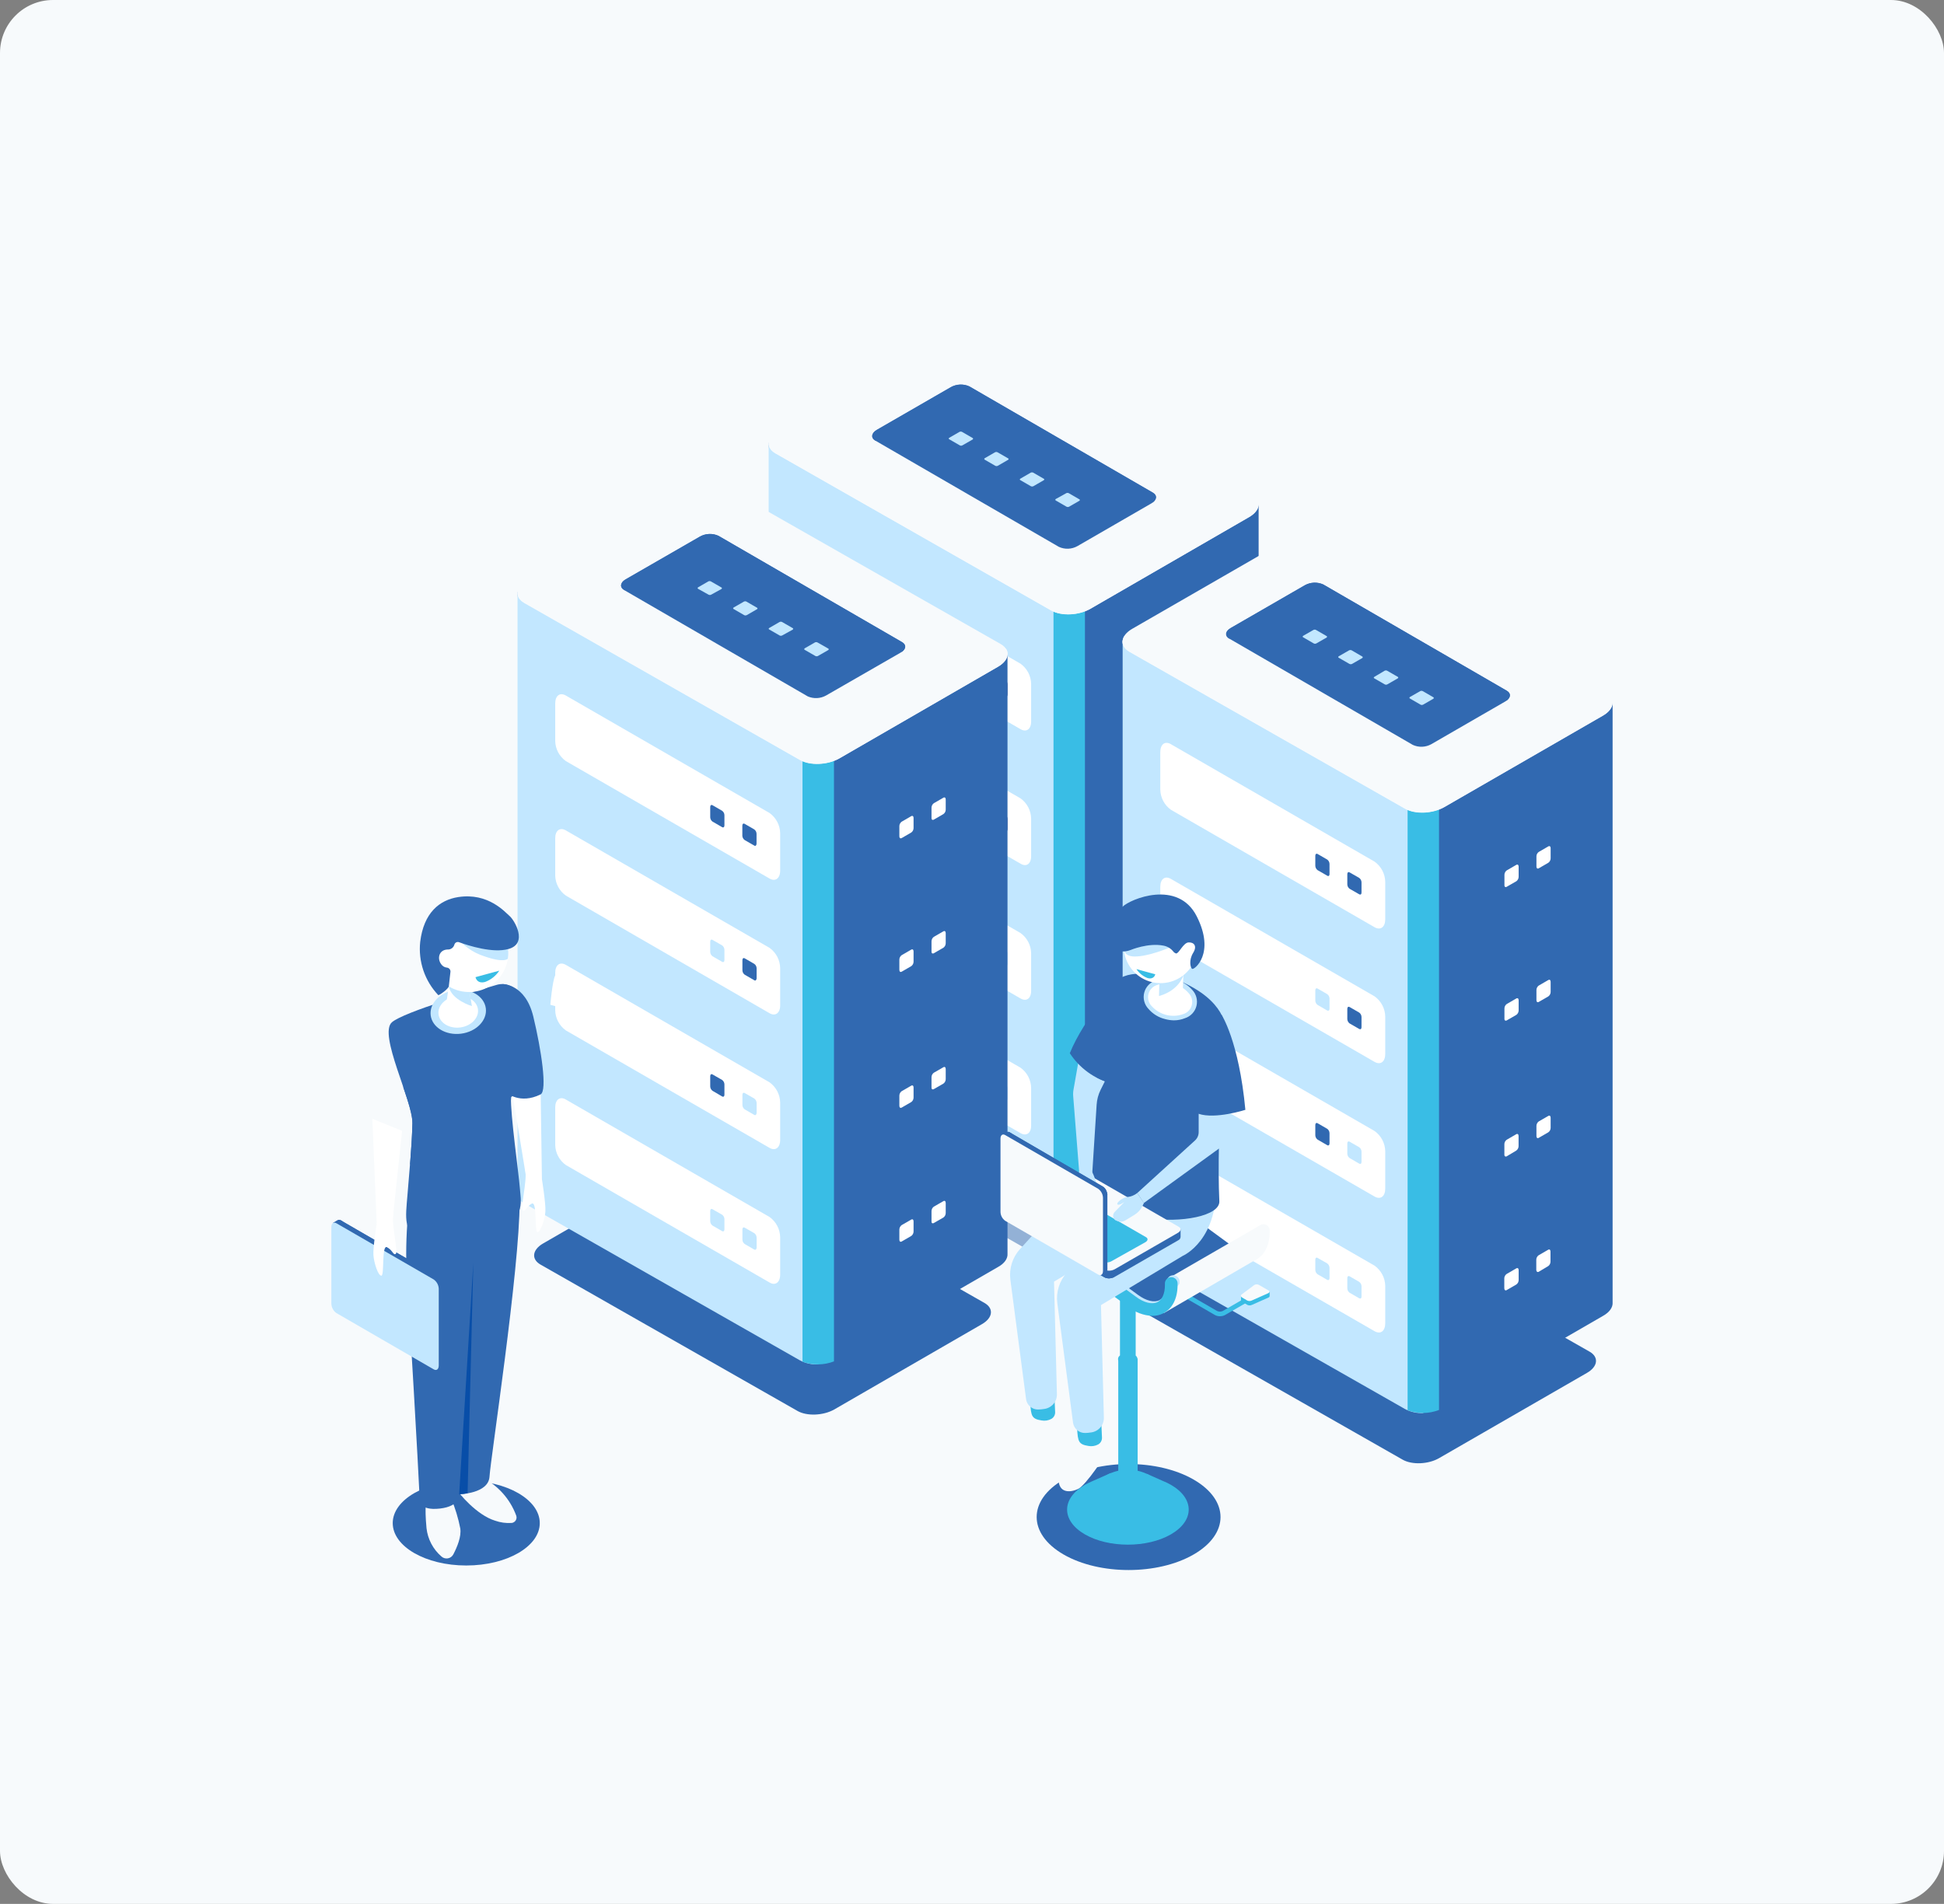 <svg width="880" height="862" viewBox="0 0 880 862" fill="none" xmlns="http://www.w3.org/2000/svg">
<rect x="0" y="0" width="880" height="862" fill="#808080" stroke="none"/>
<rect width="880" height="862" rx="24" fill="#F7FAFC"/>
<path opacity="0.5" d="M474.66 571.189L358.346 504.933C354.084 502.48 354.626 498.187 359.538 495.355L426.462 456.77C431.374 453.92 438.796 453.614 443.058 456.067L559.371 522.323C563.633 524.776 563.109 529.069 558.179 531.901L491.346 570.504C486.343 573.336 478.921 573.642 474.66 571.189Z" fill="#3169B1"/>
<path d="M569.749 500.027V228.709L461.779 200.532L441.914 189.06C437.364 186.444 429.382 186.769 424.109 189.799L405.563 200.496H347.957L364.932 462.344C364.92 463.351 365.205 464.339 365.751 465.186C366.297 466.033 367.079 466.7 368.002 467.107L475.738 548.28C480.306 550.914 488.27 550.571 493.543 547.541L565.343 506.052C568.449 504.41 569.912 502.138 569.749 500.027Z" fill="#3169B1"/>
<path d="M433.644 187.31C430.305 187.353 427.026 188.208 424.091 189.799L405.545 200.496H347.957V472.464C347.946 473.471 348.231 474.459 348.777 475.305C349.322 476.152 350.105 476.82 351.027 477.226L475.81 548.316C478.348 549.648 481.2 550.272 484.063 550.12L485.363 276.439L433.644 187.31Z" fill="#C2E7FF"/>
<path d="M476.896 548.876C481.505 550.535 486.558 550.478 491.126 548.713V273.138H476.896V548.876Z" fill="#39BDE5"/>
<path d="M475.811 276.403L351.029 205.259C346.46 202.625 347.038 198.043 352.293 194.995L424.092 153.506C429.366 150.475 437.347 150.151 441.898 152.766L566.699 223.856C571.25 226.49 570.69 231.072 565.417 234.12L493.617 275.609C488.344 278.712 480.38 279.036 475.811 276.403Z" fill="#F7FAFC"/>
<path d="M565.378 229.213L493.578 270.702C488.305 273.733 480.341 274.075 475.773 271.442L351.026 200.298C350.104 199.805 349.302 199.115 348.678 198.277C347.179 200.785 347.884 203.454 351.026 205.258L475.809 276.33C480.377 278.964 488.341 278.639 493.614 275.609L565.414 234.12C569.495 231.757 570.741 228.456 569.026 225.876C568.107 227.275 566.853 228.422 565.378 229.213Z" fill="#F7FAFC"/>
<path d="M479.331 247.595L396.263 199.504C394.114 198.259 394.457 196.113 396.859 194.688L430.447 175.314C431.714 174.61 433.129 174.212 434.578 174.153C436.027 174.093 437.469 174.374 438.79 174.972L521.858 223.08C524.007 224.307 523.664 226.454 521.262 227.879L487.728 247.252C486.455 247.969 485.031 248.374 483.571 248.434C482.111 248.493 480.658 248.206 479.331 247.595Z" fill="#3169B1"/>
<path d="M434.492 201.651L429.67 198.873C429.381 198.711 429.417 198.422 429.67 198.224L434.329 195.536C434.509 195.447 434.707 195.401 434.907 195.401C435.108 195.401 435.305 195.447 435.485 195.536L440.288 198.314C440.595 198.494 440.559 198.783 440.288 198.981L435.629 201.651C435.454 201.744 435.259 201.793 435.061 201.793C434.862 201.793 434.667 201.744 434.492 201.651Z" fill="#C2E7FF"/>
<path d="M450.565 210.904L445.762 208.126C445.455 207.946 445.491 207.657 445.762 207.459L450.421 204.771C450.597 204.682 450.792 204.636 450.99 204.636C451.187 204.636 451.382 204.682 451.559 204.771L456.38 207.549C456.669 207.73 456.633 208.018 456.29 208.217L451.649 210.904C451.479 210.982 451.294 211.023 451.107 211.023C450.92 211.023 450.735 210.982 450.565 210.904Z" fill="#C2E7FF"/>
<path d="M466.656 220.141L461.835 217.363C461.546 217.182 461.582 216.894 461.925 216.695L466.566 214.007C466.744 213.914 466.943 213.866 467.144 213.866C467.345 213.866 467.544 213.914 467.722 214.007L472.543 216.785C472.832 216.948 472.796 217.236 472.453 217.435L467.866 220.086C467.684 220.191 467.478 220.251 467.268 220.261C467.057 220.27 466.848 220.229 466.656 220.141Z" fill="#C2E7FF"/>
<path d="M482.724 229.376L477.92 226.598C477.613 226.418 477.668 226.129 477.92 225.931L482.652 223.297C482.83 223.204 483.028 223.155 483.23 223.155C483.431 223.155 483.629 223.204 483.807 223.297L488.611 226.075C488.918 226.238 488.882 226.544 488.611 226.725L483.952 229.412C483.76 229.508 483.548 229.555 483.333 229.548C483.119 229.542 482.91 229.483 482.724 229.376Z" fill="#C2E7FF"/>
<path d="M396.269 199.505H396.359C396.518 199.376 396.687 199.262 396.865 199.162L430.453 179.788C431.719 179.083 433.133 178.683 434.582 178.62C436.03 178.557 437.474 178.834 438.796 179.428L521.774 227.482C523.742 226.075 523.851 224.163 521.864 223.027L438.796 174.918C437.475 174.32 436.033 174.04 434.584 174.099C433.135 174.159 431.72 174.557 430.453 175.261L396.865 194.634C394.391 196.113 394.12 198.26 396.269 199.505Z" fill="#3169B1"/>
<path d="M462.018 330.158L369.812 276.98C368.336 275.939 367.125 274.565 366.278 272.97C365.431 271.375 364.971 269.603 364.937 267.798V250.914C364.937 247.306 367.085 245.755 369.74 247.306L461.946 300.484C463.415 301.529 464.617 302.905 465.454 304.5C466.292 306.095 466.742 307.865 466.767 309.666V326.532C466.84 330.067 464.691 331.691 462.018 330.158Z" fill="white"/>
<path d="M455.044 315.294L450.708 312.787C450.388 312.559 450.126 312.259 449.944 311.911C449.762 311.563 449.665 311.177 449.661 310.784V306.112C449.661 305.337 450.13 304.994 450.708 305.319L455.044 307.826C455.364 308.054 455.626 308.354 455.808 308.702C455.99 309.05 456.087 309.436 456.092 309.828V314.446C456.092 315.294 455.622 315.565 455.044 315.294Z" fill="#394C8F"/>
<path d="M440.562 306.888L436.227 304.471C435.907 304.243 435.645 303.943 435.463 303.595C435.28 303.247 435.183 302.861 435.179 302.469V297.761C435.179 296.985 435.649 296.624 436.227 296.967L440.562 299.456C440.88 299.687 441.139 299.988 441.321 300.335C441.503 300.682 441.602 301.067 441.61 301.459V306.095C441.61 306.87 441.141 307.213 440.562 306.888Z" fill="#394C8F"/>
<path d="M462.018 391.056L369.812 337.95C368.334 336.906 367.123 335.53 366.276 333.932C365.429 332.333 364.97 330.559 364.937 328.751V311.885C364.937 308.277 367.085 306.708 369.74 308.277L461.946 361.455C463.416 362.502 464.619 363.881 465.456 365.479C466.294 367.078 466.743 368.85 466.767 370.654V387.448C466.84 391.056 464.691 392.661 462.018 391.056Z" fill="white"/>
<path d="M455.044 376.21L450.708 373.703C450.388 373.475 450.126 373.175 449.944 372.827C449.762 372.479 449.665 372.093 449.661 371.701V367.083C449.661 366.307 450.13 365.946 450.708 366.289L455.044 368.778C455.361 369.009 455.621 369.31 455.803 369.657C455.984 370.004 456.083 370.389 456.092 370.781V375.417C456.092 376.192 455.622 376.625 455.044 376.21Z" fill="#394C8F"/>
<path d="M440.562 367.84L436.227 365.351C435.909 365.121 435.648 364.821 435.466 364.473C435.285 364.126 435.186 363.741 435.179 363.348V358.731C435.179 357.955 435.649 357.594 436.227 357.937L440.562 360.426C440.881 360.656 441.141 360.956 441.323 361.304C441.505 361.651 441.603 362.036 441.61 362.428V367.064C441.61 367.822 441.141 368.183 440.562 367.84Z" fill="#C2E7FF"/>
<path d="M462.018 452.081L369.812 398.903C368.336 397.862 367.125 396.488 366.278 394.893C365.431 393.298 364.971 391.526 364.937 389.721V372.855C364.937 369.247 367.085 367.678 369.74 369.247L461.946 422.425C463.415 423.47 464.617 424.846 465.454 426.441C466.292 428.036 466.742 429.806 466.767 431.607V448.491C466.84 451.99 464.691 453.614 462.018 452.081Z" fill="white"/>
<path d="M455.044 437.163L450.708 434.673C450.39 434.444 450.13 434.143 449.948 433.796C449.766 433.448 449.668 433.063 449.661 432.671V428.053C449.661 427.278 450.13 426.917 450.708 427.26L455.044 429.749C455.362 429.979 455.623 430.279 455.804 430.627C455.986 430.974 456.085 431.359 456.092 431.751V436.387C456.092 437.145 455.622 437.506 455.044 437.163Z" fill="#C2E7FF"/>
<path d="M440.562 428.811L436.227 426.322C435.91 426.091 435.65 425.79 435.468 425.443C435.286 425.096 435.188 424.711 435.179 424.319V419.683C435.179 418.926 435.649 418.565 436.227 418.89L440.562 421.397C440.881 421.627 441.141 421.927 441.323 422.275C441.505 422.622 441.603 423.007 441.61 423.399V428.017C441.61 428.793 441.141 429.154 440.562 428.811Z" fill="#394C8F"/>
<path d="M462.018 513.051L369.812 459.873C368.336 458.832 367.125 457.459 366.278 455.864C365.431 454.269 364.971 452.497 364.937 450.692V433.826C364.937 430.218 367.085 428.649 369.74 430.218L461.946 483.396C463.415 484.441 464.617 485.816 465.454 487.411C466.292 489.007 466.742 490.776 466.767 492.577V509.461C466.84 512.961 464.691 514.584 462.018 513.051Z" fill="white"/>
<path d="M455.044 498.133L450.708 495.68C450.39 495.45 450.13 495.15 449.948 494.802C449.766 494.455 449.668 494.07 449.661 493.678V489.006C449.661 488.248 450.13 487.887 450.708 488.23L455.044 490.719C455.362 490.949 455.623 491.249 455.804 491.597C455.986 491.945 456.085 492.33 456.092 492.722V497.34C456.092 498.115 455.622 498.476 455.044 498.133Z" fill="#C2E7FF"/>
<path d="M440.562 489.781L436.227 487.292C435.91 487.061 435.65 486.76 435.468 486.413C435.286 486.066 435.188 485.681 435.179 485.29V480.654C435.179 479.878 435.649 479.535 436.227 479.86L440.562 482.367C440.883 482.595 441.145 482.895 441.327 483.243C441.509 483.591 441.606 483.977 441.61 484.37V488.987C441.61 489.763 441.141 490.124 440.562 489.781Z" fill="#C2E7FF"/>
<path d="M507.593 330.158L554.833 303.1C556.297 302.051 557.493 300.674 558.328 299.08C559.162 297.485 559.61 295.717 559.637 293.918V277.07C559.637 273.463 557.488 271.911 554.833 273.463L507.593 300.466C506.129 301.515 504.932 302.892 504.098 304.487C503.264 306.081 502.816 307.849 502.789 309.648V326.514C502.825 330.068 504.974 331.691 507.593 330.158Z" fill="#3169B1"/>
<path d="M507.593 391.056L554.833 363.998C556.297 362.949 557.493 361.572 558.328 359.977C559.162 358.383 559.61 356.615 559.637 354.816V337.932C559.637 334.324 557.488 332.773 554.833 334.324L507.593 361.382C506.128 362.434 504.93 363.814 504.096 365.412C503.262 367.009 502.814 368.78 502.789 370.582V387.448C502.825 391.056 504.974 392.661 507.593 391.056Z" fill="#3169B1"/>
<path d="M507.593 452.08L554.833 425.023C556.298 423.971 557.496 422.591 558.33 420.993C559.164 419.395 559.612 417.625 559.637 415.823V398.957C559.637 395.349 557.488 393.798 554.833 395.349L507.593 422.407C506.129 423.456 504.932 424.833 504.098 426.427C503.264 428.022 502.816 429.79 502.789 431.589V448.473C502.825 451.99 504.974 453.614 507.593 452.08Z" fill="#3169B1"/>
<path d="M507.593 513.051L554.833 485.993C556.298 484.941 557.496 483.561 558.33 481.964C559.164 480.366 559.612 478.595 559.637 476.793V459.927C559.637 456.32 557.488 454.75 554.833 456.32L507.593 483.377C506.129 484.426 504.932 485.803 504.098 487.398C503.264 488.992 502.816 490.76 502.789 492.559V509.443C502.825 512.961 504.974 514.584 507.593 513.051Z" fill="#394C8F"/>
<path d="M521.844 311.831L526.179 309.323C526.5 309.096 526.761 308.796 526.944 308.448C527.126 308.1 527.223 307.714 527.227 307.321V302.667C527.227 301.891 526.757 301.531 526.179 301.873L521.844 304.471C521.526 304.701 521.267 305.002 521.085 305.349C520.903 305.697 520.804 306.081 520.796 306.473V311.109C520.796 311.795 521.266 312.155 521.844 311.831Z" fill="white"/>
<path d="M536.329 303.461L540.665 300.972C540.983 300.742 541.244 300.442 541.426 300.094C541.607 299.746 541.706 299.361 541.713 298.969V294.351C541.713 293.576 541.243 293.215 540.665 293.558L536.329 296.047C536.011 296.277 535.751 296.577 535.569 296.925C535.387 297.272 535.289 297.657 535.282 298.049V302.667C535.282 303.443 535.751 303.804 536.329 303.461Z" fill="white"/>
<path d="M521.844 372.332L526.179 369.825C526.5 369.597 526.761 369.297 526.944 368.949C527.126 368.601 527.223 368.215 527.227 367.822V363.204C527.227 362.429 526.757 362.068 526.179 362.411L521.844 364.9C521.526 365.131 521.267 365.431 521.085 365.779C520.903 366.126 520.804 366.511 520.796 366.902V371.538C520.796 372.296 521.266 372.657 521.844 372.332Z" fill="white"/>
<path d="M536.329 363.998L540.665 361.509C540.983 361.279 541.244 360.979 541.426 360.631C541.607 360.284 541.706 359.899 541.713 359.507V354.889C541.713 354.113 541.243 353.752 540.665 354.095L536.329 356.584C536.011 356.814 535.751 357.114 535.569 357.462C535.387 357.81 535.289 358.195 535.282 358.587V363.205C535.282 363.998 535.751 364.305 536.329 363.998Z" fill="white"/>
<path d="M521.844 433.844L526.179 431.355C526.497 431.125 526.758 430.824 526.94 430.477C527.122 430.129 527.22 429.744 527.227 429.352V424.734C527.227 423.959 526.757 423.598 526.179 423.941L521.844 426.43C521.525 426.66 521.265 426.96 521.083 427.308C520.901 427.655 520.803 428.04 520.796 428.432V433.05C520.796 433.826 521.266 434.187 521.844 433.844Z" fill="white"/>
<path d="M536.329 425.492L540.665 423.002C540.982 422.772 541.242 422.471 541.424 422.124C541.605 421.776 541.704 421.392 541.713 421V416.31C541.713 415.552 541.243 415.191 540.665 415.516L536.329 418.024C536.009 418.251 535.747 418.551 535.565 418.899C535.383 419.247 535.286 419.633 535.282 420.026V424.644C535.282 425.473 535.751 425.834 536.329 425.492Z" fill="white"/>
<path d="M521.844 494.471L526.179 491.982C526.497 491.752 526.758 491.452 526.94 491.104C527.122 490.757 527.22 490.372 527.227 489.98V485.362C527.227 484.586 526.757 484.225 526.179 484.568L521.844 487.058C521.525 487.287 521.265 487.588 521.083 487.935C520.901 488.283 520.803 488.668 520.796 489.06V493.696C520.796 494.453 521.266 494.814 521.844 494.471Z" fill="white"/>
<path d="M536.329 486.119L540.665 483.63C540.982 483.4 541.242 483.099 541.424 482.751C541.605 482.404 541.704 482.02 541.713 481.628V476.992C541.713 476.234 541.243 475.873 540.665 476.198L536.329 478.706C536.011 478.935 535.751 479.236 535.569 479.583C535.387 479.931 535.289 480.316 535.282 480.708V485.326C535.282 486.101 535.751 486.462 536.329 486.119Z" fill="white"/>
<path d="M360.977 638.798L244.663 572.542C240.402 570.089 240.943 565.814 245.855 562.982L312.779 524.379C317.691 521.547 325.131 521.241 329.375 523.694L445.707 589.95C449.95 592.403 449.427 596.678 444.515 599.51L377.573 638.185C372.661 640.945 365.239 641.251 360.977 638.798Z" fill="#3169B1"/>
<path d="M456.071 567.636V296.371L348.118 268.141L328.254 256.686C323.704 254.053 315.722 254.378 310.449 257.426L291.867 268.123H234.279L251.344 529.953C251.326 530.959 251.607 531.947 252.15 532.795C252.692 533.642 253.474 534.31 254.396 534.715L362.132 615.889C366.7 618.523 374.664 618.18 379.937 615.149L451.737 573.661C454.771 572.019 456.234 569.746 456.071 567.636Z" fill="#3169B1"/>
<path d="M319.966 254.919C316.624 254.96 313.343 255.821 310.413 257.426L291.867 268.123H234.279V540.073C234.271 541.081 234.557 542.07 235.102 542.919C235.647 543.768 236.428 544.44 237.349 544.853L362.132 615.925C364.679 617.251 367.534 617.873 370.403 617.729L371.685 344.03L319.966 254.919Z" fill="#C2E7FF"/>
<path d="M363.27 616.538C367.884 618.198 372.943 618.14 377.518 616.376V340.764H363.27V616.538Z" fill="#39BDE5"/>
<path d="M362.131 344.029L237.348 272.939C232.779 270.306 233.357 265.724 238.63 262.675L310.412 221.277C315.685 218.228 323.666 217.903 328.217 220.537L453.018 291.609C457.569 294.243 457.009 298.825 451.736 301.873L379.936 343.362C374.663 346.32 366.736 346.663 362.131 344.029Z" fill="#F7FAFC"/>
<path d="M451.736 296.84L379.936 338.329C374.663 341.378 366.699 341.702 362.131 339.069L237.348 267.997C236.446 267.503 235.669 266.812 235.072 265.976C233.501 268.502 234.205 271.225 237.348 273.029L362.131 344.119C366.699 346.753 374.663 346.41 379.936 343.38L451.736 301.891C455.835 299.528 457.153 296.227 455.348 293.647C454.42 294.988 453.18 296.083 451.736 296.84Z" fill="#F7FAFC"/>
<path d="M365.652 315.294L282.583 267.185C280.434 265.959 280.778 263.794 283.179 262.369L316.768 242.996C318.041 242.265 319.468 241.847 320.934 241.775C322.4 241.703 323.863 241.979 325.201 242.581L408.269 290.69C410.418 291.916 410.075 294.081 407.673 295.488L373.958 314.879C372.7 315.584 371.295 315.988 369.854 316.06C368.413 316.132 366.975 315.87 365.652 315.294Z" fill="#3169B1"/>
<path d="M320.817 269.277L315.996 266.59C315.707 266.409 315.743 266.121 315.996 265.922L320.637 263.234C320.815 263.141 321.013 263.092 321.215 263.092C321.416 263.092 321.614 263.141 321.793 263.234L326.596 265.994C326.903 266.175 326.867 266.463 326.596 266.662L321.955 269.223C321.783 269.321 321.59 269.376 321.393 269.386C321.195 269.395 320.998 269.358 320.817 269.277Z" fill="#C2E7FF"/>
<path d="M336.887 278.513L332.083 275.735C331.776 275.555 331.812 275.266 332.083 275.068L336.742 272.38C336.92 272.287 337.119 272.238 337.32 272.238C337.521 272.238 337.72 272.287 337.898 272.38L342.701 275.158C343.008 275.32 342.954 275.627 342.701 275.807L338.042 278.495C337.864 278.587 337.667 278.636 337.467 278.639C337.266 278.642 337.068 278.599 336.887 278.513Z" fill="#C2E7FF"/>
<path d="M352.973 287.749L348.151 284.971C347.862 284.791 347.898 284.502 348.242 284.304L352.883 281.616C353.062 281.527 353.26 281.481 353.46 281.481C353.661 281.481 353.859 281.527 354.038 281.616L358.86 284.394C359.149 284.556 359.113 284.863 358.86 285.061L354.092 287.695C353.921 287.786 353.732 287.838 353.539 287.847C353.345 287.856 353.152 287.823 352.973 287.749Z" fill="#C2E7FF"/>
<path d="M369.073 296.985L364.252 294.207C363.963 294.044 363.999 293.738 364.252 293.539L368.893 290.869C369.071 290.776 369.269 290.728 369.471 290.728C369.672 290.728 369.87 290.776 370.048 290.869L374.942 293.647C375.249 293.81 375.213 294.116 374.942 294.315L370.283 296.985C370.098 297.086 369.89 297.139 369.678 297.139C369.467 297.139 369.259 297.086 369.073 296.985Z" fill="#C2E7FF"/>
<path d="M282.586 267.113H282.676C282.838 267.005 282.983 266.878 283.182 266.77L316.77 247.397C318.051 246.682 319.485 246.283 320.952 246.233C322.418 246.183 323.876 246.483 325.203 247.108L408.272 295.145C410.24 293.738 410.348 291.826 408.272 290.689L325.203 242.58C323.882 241.982 322.44 241.702 320.991 241.762C319.542 241.821 318.127 242.219 316.86 242.923L283.182 262.296C280.708 263.722 280.437 265.886 282.586 267.113Z" fill="#3169B1"/>
<path d="M348.359 397.766L256.154 344.589C254.685 343.544 253.483 342.168 252.645 340.573C251.808 338.978 251.358 337.208 251.332 335.407V318.523C251.332 314.915 253.481 313.364 256.154 314.915L348.359 368.093C349.823 369.142 351.02 370.519 351.854 372.113C352.688 373.708 353.136 375.476 353.163 377.275V394.159C353.163 397.676 351.014 399.3 348.359 397.766Z" fill="white"/>
<path d="M341.458 382.848L337.122 380.359C336.808 380.139 336.547 379.852 336.359 379.518C336.172 379.183 336.062 378.811 336.039 378.429V373.793C336.039 373.017 336.508 372.674 337.086 372.999L341.422 375.507C341.742 375.734 342.004 376.034 342.186 376.382C342.368 376.73 342.465 377.116 342.47 377.509V382.036C342.415 382.83 341.946 383.191 341.458 382.848Z" fill="#3169B1"/>
<path d="M326.884 374.496L322.548 371.989C322.228 371.761 321.966 371.461 321.784 371.113C321.602 370.765 321.505 370.379 321.5 369.987V365.369C321.5 364.593 321.97 364.25 322.548 364.575L326.884 367.083C327.204 367.31 327.466 367.61 327.648 367.958C327.83 368.306 327.927 368.692 327.931 369.085V373.703C327.931 374.478 327.462 374.821 326.884 374.496Z" fill="#3169B1"/>
<path d="M348.359 458.737L256.154 405.487C254.706 404.458 253.518 403.109 252.681 401.544C251.845 399.979 251.383 398.241 251.332 396.468V379.584C251.332 375.976 253.481 374.425 256.154 375.976L348.359 429.154C349.823 430.203 351.02 431.58 351.854 433.174C352.688 434.769 353.136 436.536 353.163 438.335V455.201C353.163 458.647 351.014 460.27 348.359 458.737Z" fill="white"/>
<path d="M341.457 443.819L337.121 441.311C336.801 441.084 336.539 440.784 336.357 440.436C336.175 440.088 336.078 439.702 336.074 439.309V434.691C336.074 433.916 336.543 433.573 337.121 433.898L341.457 436.405C341.777 436.632 342.039 436.933 342.221 437.281C342.403 437.628 342.501 438.015 342.505 438.407V443.025C342.414 443.801 341.945 444.143 341.457 443.819Z" fill="#3169B1"/>
<path d="M326.884 435.467L322.548 432.96C322.228 432.732 321.966 432.432 321.784 432.084C321.602 431.736 321.505 431.35 321.5 430.957V426.34C321.5 425.564 321.97 425.203 322.548 425.546L326.884 428.035C327.201 428.266 327.461 428.566 327.642 428.914C327.824 429.261 327.923 429.646 327.931 430.037V434.673C327.931 435.449 327.462 435.792 326.884 435.467Z" fill="#C2E7FF"/>
<path d="M348.359 519.707L256.154 466.53C254.683 465.482 253.481 464.103 252.643 462.505C251.805 460.907 251.356 459.134 251.332 457.33V440.464C251.332 436.856 253.481 435.305 256.154 436.856L348.359 490.034C349.824 491.086 351.022 492.466 351.856 494.063C352.69 495.661 353.138 497.432 353.163 499.234V516.1C353.163 519.599 351.014 521.241 348.359 519.707Z" fill="white"/>
<path d="M341.457 504.789L337.121 502.282C336.801 502.054 336.539 501.754 336.357 501.406C336.175 501.058 336.078 500.672 336.074 500.28V495.68C336.074 494.904 336.543 494.543 337.121 494.886L341.457 497.375C341.774 497.606 342.034 497.907 342.216 498.254C342.397 498.601 342.496 498.986 342.505 499.378V504.014C342.414 504.699 341.945 505.114 341.457 504.789Z" fill="#C2E7FF"/>
<path d="M326.884 496.419L322.548 493.876C322.23 493.646 321.969 493.346 321.788 492.998C321.606 492.651 321.507 492.266 321.5 491.874V487.256C321.5 486.48 321.97 486.119 322.548 486.462L326.884 488.951C327.202 489.181 327.462 489.482 327.644 489.829C327.826 490.177 327.924 490.562 327.931 490.954V495.68C327.931 496.401 327.462 496.762 326.884 496.419Z" fill="#3169B1"/>
<path d="M348.359 580.659L256.154 527.482C254.685 526.437 253.483 525.061 252.645 523.466C251.808 521.871 251.358 520.101 251.332 518.3V501.434C251.332 497.826 253.481 496.257 256.154 497.826L348.359 551.004C349.824 552.056 351.022 553.436 351.856 555.033C352.69 556.631 353.138 558.402 353.163 560.204V577.07C353.163 580.569 351.014 582.265 348.359 580.659Z" fill="white"/>
<path d="M341.457 565.76L337.121 563.252C336.803 563.023 336.543 562.722 336.361 562.375C336.179 562.027 336.081 561.642 336.074 561.25V556.632C336.074 555.857 336.543 555.496 337.121 555.839L341.457 558.328C341.775 558.557 342.036 558.858 342.218 559.205C342.399 559.553 342.498 559.938 342.505 560.33V564.966C342.414 565.724 341.945 566.03 341.457 565.76Z" fill="#C2E7FF"/>
<path d="M326.884 557.39L322.548 554.9C322.23 554.671 321.969 554.37 321.788 554.023C321.606 553.675 321.507 553.29 321.5 552.898V548.262C321.5 547.505 321.97 547.144 322.548 547.487L326.884 549.976C327.202 550.206 327.462 550.506 327.644 550.854C327.826 551.201 327.924 551.586 327.931 551.978V556.596C327.931 557.372 327.462 557.732 326.884 557.39Z" fill="#C2E7FF"/>
<path d="M393.957 397.766L441.198 370.708C442.664 369.661 443.863 368.284 444.7 366.69C445.538 365.095 445.989 363.327 446.019 361.527V344.697C446.019 341.089 443.852 339.52 441.198 341.089L393.957 368.147C392.494 369.196 391.297 370.573 390.463 372.167C389.629 373.762 389.18 375.53 389.154 377.329V394.213C389.154 397.676 391.303 399.3 393.957 397.766Z" fill="#3169B1"/>
<path d="M393.957 458.737L441.198 431.679C442.664 430.631 443.863 429.255 444.7 427.66C445.538 426.066 445.989 424.298 446.019 422.497V405.613C446.019 402.005 443.852 400.454 441.198 402.005L393.957 429.063C392.494 430.112 391.297 431.489 390.463 433.084C389.629 434.678 389.18 436.446 389.154 438.245V455.111C389.154 458.647 391.303 460.27 393.957 458.737Z" fill="#3169B1"/>
<path d="M393.957 519.707L441.198 492.649C442.664 491.601 443.863 490.225 444.7 488.631C445.538 487.036 445.989 485.268 446.019 483.468V466.584C446.019 462.976 443.852 461.425 441.198 462.976L393.957 490.034C392.492 491.085 391.295 492.466 390.461 494.063C389.626 495.661 389.179 497.432 389.154 499.234V516.1C389.154 519.599 391.303 521.241 393.957 519.707Z" fill="#3169B1"/>
<path d="M393.957 580.66L441.198 553.602C442.664 552.554 443.863 551.178 444.7 549.583C445.538 547.989 445.989 546.22 446.019 544.42V527.536C446.019 523.928 443.852 522.377 441.198 523.928L393.957 550.986C392.492 552.038 391.295 553.418 390.461 555.016C389.626 556.613 389.179 558.384 389.154 560.186V577.052C389.154 580.569 391.303 582.265 393.957 580.66Z" fill="#3169B1"/>
<path d="M408.165 379.439L412.5 376.932C412.821 376.704 413.083 376.404 413.265 376.056C413.447 375.708 413.544 375.322 413.548 374.93V370.312C413.548 369.536 413.078 369.193 412.5 369.518L408.165 372.026C407.845 372.253 407.583 372.553 407.4 372.901C407.218 373.249 407.121 373.635 407.117 374.028V378.646C407.117 379.421 407.587 379.764 408.165 379.439Z" fill="white"/>
<path d="M422.72 371.087L427.055 368.58C427.376 368.352 427.637 368.052 427.82 367.704C428.002 367.356 428.099 366.97 428.103 366.577V361.959C428.103 361.184 427.633 360.823 427.055 361.166L422.72 363.655C422.402 363.886 422.143 364.186 421.961 364.534C421.779 364.881 421.68 365.266 421.672 365.657V370.293C421.6 371.051 422.069 371.412 422.72 371.087Z" fill="white"/>
<path d="M408.165 439.941L412.5 437.434C412.821 437.206 413.083 436.906 413.265 436.558C413.447 436.21 413.544 435.824 413.548 435.431V430.741C413.548 429.966 413.078 429.623 412.5 429.948L408.165 432.455C407.845 432.682 407.583 432.983 407.4 433.33C407.218 433.678 407.121 434.065 407.117 434.457V439.075C407.117 439.923 407.587 440.266 408.165 439.941Z" fill="white"/>
<path d="M422.72 431.589L427.055 429.081C427.376 428.854 427.637 428.554 427.82 428.206C428.002 427.858 428.099 427.471 428.103 427.079V422.461C428.103 421.685 427.633 421.325 427.055 421.667L422.72 424.157C422.402 424.387 422.143 424.688 421.961 425.035C421.779 425.383 421.68 425.767 421.672 426.159V430.741C421.6 431.552 422.069 431.913 422.72 431.589Z" fill="white"/>
<path d="M408.165 501.47L412.5 498.963C412.821 498.735 413.083 498.435 413.265 498.087C413.447 497.739 413.544 497.353 413.548 496.96V492.342C413.548 491.567 413.078 491.206 412.5 491.549L408.165 494.038C407.848 494.269 407.588 494.569 407.406 494.917C407.224 495.264 407.126 495.649 407.117 496.04V500.676C407.117 501.434 407.587 501.795 408.165 501.47Z" fill="white"/>
<path d="M422.72 493.1L427.055 490.611C427.373 490.381 427.634 490.081 427.816 489.733C427.998 489.386 428.096 489.001 428.103 488.609V483.991C428.103 483.215 427.633 482.854 427.055 483.197L422.72 485.686C422.401 485.916 422.141 486.217 421.959 486.564C421.777 486.912 421.679 487.297 421.672 487.689V492.307C421.6 493.082 422.069 493.443 422.72 493.1Z" fill="white"/>
<path d="M408.165 562.098L412.5 559.59C412.821 559.363 413.083 559.063 413.265 558.715C413.447 558.367 413.544 557.981 413.548 557.588V552.97C413.548 552.195 413.078 551.834 412.5 552.177L408.165 554.666C407.848 554.896 407.588 555.197 407.406 555.544C407.224 555.892 407.126 556.276 407.117 556.668V561.304C407.117 562.08 407.587 562.422 408.165 562.098Z" fill="white"/>
<path d="M422.72 553.728L427.055 551.239C427.373 551.009 427.634 550.709 427.816 550.361C427.998 550.014 428.096 549.629 428.103 549.237V544.619C428.103 543.843 427.633 543.482 427.055 543.825L422.72 546.314C422.401 546.544 422.141 546.844 421.959 547.192C421.777 547.539 421.679 547.924 421.672 548.317V552.952C421.6 553.71 422.069 554.071 422.72 553.728Z" fill="white"/>
<path d="M634.887 660.841L518.555 594.585C514.311 592.132 514.835 587.857 519.747 585.025L586.689 546.422C591.601 543.59 599.023 543.283 603.285 545.737L719.598 611.992C723.86 614.446 723.318 618.739 718.406 621.571L651.482 660.155C646.643 662.987 639.148 663.312 634.887 660.841Z" fill="#3169B1"/>
<path d="M729.987 589.697V318.415L622.016 290.202L602.152 278.73C597.583 276.096 589.619 276.421 584.346 279.469L565.8 290.166H508.212L525.259 552.033C525.251 553.041 525.537 554.03 526.083 554.879C526.628 555.728 527.408 556.4 528.329 556.813L636.065 637.986C640.616 640.62 648.598 640.295 653.871 637.247L725.671 595.758C728.686 594.08 730.149 591.808 729.987 589.697Z" fill="#3169B1"/>
<path d="M593.878 276.962C590.537 277.012 587.259 277.872 584.325 279.469L565.779 290.166H508.191V562.134C508.183 563.138 508.467 564.123 509.009 564.968C509.551 565.814 510.327 566.484 511.243 566.896L636.044 637.968C638.585 639.292 641.434 639.915 644.297 639.772L645.597 366.073L593.878 276.962Z" fill="#C2E7FF"/>
<path d="M637.183 638.527C641.789 640.195 646.845 640.138 651.413 638.365V362.808H637.183V638.527Z" fill="#39BDE5"/>
<path d="M636.047 366.073L511.209 295.001C506.659 292.367 507.219 287.785 512.492 284.719L584.328 243.32C589.601 240.272 597.564 239.947 602.133 242.581L726.916 313.653C731.485 316.286 730.907 320.868 725.652 323.935L653.87 365.333C648.579 368.382 640.597 368.706 636.047 366.073Z" fill="#F7FAFC"/>
<path d="M725.651 318.902L653.851 360.39C648.578 363.439 640.596 363.764 636.046 361.13L511.208 290.04C510.311 289.542 509.534 288.852 508.933 288.02C507.38 290.545 508.084 293.269 511.208 295.091L636.009 366.163C640.56 368.796 648.542 368.472 653.815 365.423L725.615 324.025C729.696 321.662 730.942 318.361 729.227 315.763C728.309 317.085 727.082 318.163 725.651 318.902Z" fill="#F7FAFC"/>
<path d="M639.564 337.265L556.495 289.156C554.364 287.93 554.689 285.783 557.109 284.358L590.662 264.985C591.928 264.279 593.342 263.879 594.79 263.816C596.239 263.754 597.682 264.03 599.005 264.624L682.073 312.733C684.204 313.977 683.879 316.124 681.477 317.549L647.907 336.941C646.638 337.642 645.222 338.036 643.774 338.093C642.325 338.149 640.883 337.866 639.564 337.265Z" fill="#3169B1"/>
<path d="M594.704 291.321L589.9 288.543C589.593 288.38 589.629 288.074 589.9 287.875L594.559 285.205C594.737 285.112 594.936 285.063 595.137 285.063C595.338 285.063 595.536 285.112 595.715 285.205L600.518 287.983C600.825 288.146 600.789 288.452 600.518 288.651L595.859 291.321C595.68 291.41 595.482 291.456 595.281 291.456C595.081 291.456 594.883 291.41 594.704 291.321Z" fill="#C2E7FF"/>
<path d="M610.795 300.556L605.973 297.779C605.684 297.616 605.72 297.309 606.063 297.111L610.704 294.441C610.884 294.354 611.082 294.308 611.282 294.308C611.482 294.308 611.68 294.354 611.86 294.441L616.682 297.255C616.971 297.418 616.934 297.724 616.682 297.923L612.041 300.593C611.846 300.69 611.631 300.737 611.413 300.731C611.196 300.725 610.983 300.665 610.795 300.556Z" fill="#C2E7FF"/>
<path d="M626.886 309.882L622.064 307.104C621.775 306.942 621.812 306.635 622.155 306.437L626.778 303.677C626.958 303.589 627.155 303.544 627.355 303.544C627.556 303.544 627.753 303.589 627.933 303.677L632.755 306.455C633.044 306.617 633.008 306.924 632.755 307.122L628.114 309.792C627.935 309.912 627.727 309.984 627.512 309.999C627.297 310.015 627.081 309.975 626.886 309.882Z" fill="#C2E7FF"/>
<path d="M643.029 319.028L638.226 316.25C637.919 316.087 637.955 315.781 638.226 315.582L642.885 312.913C643.064 312.824 643.262 312.777 643.463 312.777C643.663 312.777 643.861 312.824 644.04 312.913L648.844 315.691C649.151 315.871 649.097 316.16 648.844 316.358L644.185 319.046C644.005 319.136 643.806 319.182 643.605 319.179C643.404 319.176 643.206 319.124 643.029 319.028Z" fill="#C2E7FF"/>
<path d="M556.474 289.156H556.582C556.745 289.048 556.889 288.922 557.088 288.814L590.658 269.494C591.926 268.79 593.34 268.392 594.789 268.333C596.238 268.273 597.681 268.554 599.001 269.152L681.979 317.206C683.948 315.799 684.038 313.869 682.07 312.733L599.001 264.624C597.679 264.03 596.236 263.754 594.787 263.816C593.339 263.879 591.925 264.279 590.658 264.985L557.07 284.358C554.542 285.783 554.343 287.93 556.474 289.156Z" fill="#3169B1"/>
<path d="M622.245 419.81L530.039 366.632C528.575 365.583 527.379 364.206 526.544 362.612C525.71 361.017 525.262 359.249 525.235 357.45V340.548C525.235 336.94 527.384 335.371 530.039 336.94L622.245 390.118C623.71 391.166 624.91 392.542 625.747 394.137C626.585 395.731 627.036 397.5 627.066 399.3V416.184C627.066 419.719 624.971 421.343 622.245 419.81Z" fill="white"/>
<path d="M615.278 404.892L610.942 402.402C610.624 402.173 610.364 401.872 610.182 401.525C610 401.177 609.902 400.792 609.895 400.4V395.782C609.895 395.006 610.364 394.646 610.942 394.988L615.278 397.478C615.596 397.707 615.856 398.008 616.038 398.355C616.22 398.703 616.319 399.088 616.326 399.48V404.098C616.326 404.874 615.946 405.234 615.278 404.892Z" fill="#3169B1"/>
<path d="M600.792 396.468L596.456 393.978C596.139 393.748 595.879 393.447 595.698 393.1C595.516 392.752 595.417 392.368 595.409 391.976V387.448C595.409 386.691 595.878 386.33 596.456 386.655L600.792 389.162C601.112 389.39 601.374 389.69 601.556 390.038C601.738 390.386 601.836 390.772 601.84 391.164V395.782C601.84 396.468 601.37 396.883 600.792 396.468Z" fill="#3169B1"/>
<path d="M622.245 480.78L530.039 427.602C528.575 426.553 527.379 425.176 526.544 423.582C525.71 421.987 525.262 420.219 525.235 418.42V401.536C525.235 397.928 527.384 396.377 530.039 397.928L622.245 451.106C623.71 452.154 624.91 453.53 625.747 455.125C626.585 456.719 627.036 458.488 627.066 460.288V477.172C627.066 480.69 624.971 482.313 622.245 480.78Z" fill="white"/>
<path d="M615.278 465.862L610.942 463.373C610.625 463.142 610.365 462.842 610.184 462.494C610.002 462.147 609.903 461.762 609.895 461.371V456.735C609.895 455.977 610.364 455.616 610.942 455.941L615.278 458.448C615.598 458.676 615.86 458.976 616.042 459.324C616.224 459.672 616.321 460.058 616.326 460.451V465.014C616.326 465.844 615.946 466.205 615.278 465.862Z" fill="#3169B1"/>
<path d="M600.792 457.51L596.456 455.003C596.136 454.775 595.874 454.475 595.692 454.127C595.51 453.779 595.413 453.393 595.409 453.001V448.383C595.409 447.607 595.878 447.264 596.456 447.589L600.792 450.096C601.112 450.324 601.374 450.624 601.556 450.972C601.738 451.32 601.836 451.706 601.84 452.099V456.717C601.84 457.492 601.37 457.799 600.792 457.51Z" fill="#C2E7FF"/>
<path d="M622.245 541.75L530.039 488.572C528.575 487.524 527.379 486.147 526.544 484.552C525.71 482.958 525.262 481.19 525.235 479.391V462.507C525.235 458.899 527.384 457.348 530.039 458.899L622.245 512.077C623.71 513.125 624.91 514.501 625.747 516.095C626.585 517.69 627.036 519.458 627.066 521.258V538.124C627.066 541.66 624.971 543.283 622.245 541.75Z" fill="white"/>
<path d="M615.278 526.832L610.942 524.325C610.622 524.097 610.36 523.797 610.178 523.449C609.996 523.101 609.899 522.715 609.895 522.323V517.705C609.895 516.929 610.364 516.587 610.942 516.911L615.278 519.419C615.598 519.646 615.86 519.946 616.042 520.294C616.224 520.642 616.321 521.028 616.326 521.421V526.039C616.326 526.814 615.946 527.175 615.278 526.832Z" fill="#C2E7FF"/>
<path d="M600.792 518.481L596.456 515.973C596.136 515.746 595.874 515.446 595.692 515.098C595.51 514.75 595.413 514.364 595.409 513.971V509.353C595.409 508.578 595.878 508.217 596.456 508.56L600.792 511.067C601.112 511.295 601.374 511.595 601.556 511.943C601.738 512.291 601.836 512.677 601.84 513.069V517.687C601.84 518.463 601.37 518.805 600.792 518.481Z" fill="#3169B1"/>
<path d="M622.245 602.721L530.039 549.543C528.575 548.494 527.379 547.117 526.544 545.523C525.71 543.928 525.262 542.16 525.235 540.361V523.477C525.235 519.869 527.384 518.318 530.039 519.869L622.245 573.047C623.71 574.095 624.91 575.471 625.747 577.066C626.585 578.66 627.036 580.429 627.066 582.229V599.095C627.066 602.631 624.971 604.254 622.245 602.721Z" fill="white"/>
<path d="M615.278 587.803L610.942 585.296C610.622 585.068 610.36 584.768 610.178 584.42C609.996 584.072 609.899 583.686 609.895 583.293V578.658C609.895 577.882 610.364 577.539 610.942 577.864L615.278 580.371C615.598 580.599 615.86 580.899 616.042 581.247C616.224 581.595 616.321 581.981 616.326 582.373V586.991C616.326 587.785 615.946 588.128 615.278 587.803Z" fill="#C2E7FF"/>
<path d="M600.792 579.451L596.456 576.943C596.136 576.716 595.874 576.416 595.692 576.068C595.51 575.72 595.413 575.334 595.409 574.941V570.323C595.409 569.548 595.878 569.187 596.456 569.53L600.792 572.019C601.109 572.25 601.369 572.55 601.551 572.898C601.732 573.245 601.831 573.629 601.84 574.021V578.657C601.84 579.415 601.37 579.776 600.792 579.451Z" fill="#C2E7FF"/>
<path d="M667.862 419.81L715.102 392.752C716.567 391.7 717.765 390.32 718.599 388.722C719.433 387.125 719.881 385.354 719.906 383.552V366.686C719.906 363.078 717.757 361.509 715.102 363.078L667.862 390.136C666.396 391.184 665.196 392.56 664.359 394.155C663.522 395.749 663.07 397.518 663.04 399.318V416.202C663.04 419.719 665.207 421.343 667.862 419.81Z" fill="#3169B1"/>
<path d="M667.862 480.78L715.102 453.722C716.566 452.673 717.762 451.296 718.597 449.702C719.431 448.107 719.879 446.339 719.906 444.541V427.674C719.906 424.067 717.757 422.497 715.102 424.067L667.862 451.125C666.396 452.173 665.196 453.549 664.359 455.143C663.522 456.738 663.07 458.506 663.04 460.306V477.19C663.04 480.69 665.207 482.313 667.862 480.78Z" fill="#3169B1"/>
<path d="M667.862 541.751L715.102 514.693C716.566 513.644 717.762 512.267 718.597 510.672C719.431 509.078 719.879 507.31 719.906 505.511V488.645C719.906 485.037 717.757 483.468 715.102 485.037L667.862 512.095C666.396 513.143 665.196 514.519 664.359 516.114C663.522 517.708 663.07 519.477 663.04 521.277V538.143C663.04 541.66 665.207 543.284 667.862 541.751Z" fill="#3169B1"/>
<path d="M667.862 602.721L715.102 575.663C716.566 574.614 717.762 573.237 718.597 571.643C719.431 570.048 719.879 568.28 719.906 566.482V549.597C719.906 545.99 717.757 544.438 715.102 545.99L667.862 573.048C666.396 574.095 665.196 575.472 664.359 577.066C663.522 578.661 663.07 580.429 663.04 582.229V599.095C663.04 602.631 665.207 604.254 667.862 602.721Z" fill="#3169B1"/>
<path d="M682.071 401.482L686.406 398.993C686.724 398.762 686.983 398.462 687.165 398.114C687.347 397.767 687.446 397.383 687.454 396.991V392.355C687.454 391.597 686.984 391.236 686.406 391.561L682.071 394.069C681.75 394.296 681.488 394.596 681.306 394.944C681.124 395.292 681.027 395.678 681.023 396.071V400.689C680.951 401.464 681.493 401.879 682.071 401.482Z" fill="white"/>
<path d="M696.555 393.13L700.89 390.623C701.21 390.396 701.472 390.095 701.654 389.747C701.837 389.399 701.934 389.013 701.938 388.621V384.003C701.938 383.227 701.468 382.885 700.89 383.209L696.555 385.717C696.234 385.944 695.972 386.244 695.79 386.592C695.608 386.94 695.511 387.326 695.507 387.719V392.337C695.507 393.112 695.977 393.455 696.555 393.13Z" fill="white"/>
<path d="M682.071 461.984L686.406 459.494C686.724 459.264 686.983 458.963 687.165 458.616C687.347 458.268 687.446 457.884 687.454 457.492V452.856C687.454 452.098 686.984 451.738 686.406 452.062L682.071 454.57C681.75 454.797 681.488 455.097 681.306 455.445C681.124 455.793 681.027 456.179 681.023 456.572V461.19C680.951 461.966 681.493 462.326 682.071 461.984Z" fill="white"/>
<path d="M696.555 453.632L700.89 451.124C701.21 450.897 701.472 450.597 701.654 450.249C701.837 449.901 701.934 449.515 701.938 449.122V444.504C701.938 443.729 701.468 443.386 700.89 443.711L696.555 446.218C696.234 446.445 695.972 446.746 695.79 447.093C695.608 447.441 695.511 447.828 695.507 448.22V452.838C695.507 453.614 695.977 453.956 696.555 453.632Z" fill="white"/>
<path d="M682.076 523.513L686.375 520.934C686.696 520.706 686.958 520.406 687.14 520.058C687.322 519.71 687.419 519.324 687.423 518.932V514.314C687.423 513.538 686.953 513.195 686.375 513.52L682.04 516.027C681.719 516.255 681.457 516.555 681.275 516.903C681.093 517.251 680.996 517.637 680.992 518.03V522.738C680.956 523.495 681.498 523.838 682.076 523.513Z" fill="white"/>
<path d="M696.555 515.162L700.89 512.654C701.21 512.427 701.472 512.127 701.654 511.779C701.837 511.431 701.934 511.045 701.938 510.652V506.034C701.938 505.259 701.468 504.898 700.89 505.241L696.555 507.73C696.237 507.96 695.978 508.261 695.796 508.608C695.614 508.956 695.515 509.34 695.507 509.732V514.368C695.507 515.144 695.977 515.523 696.555 515.162Z" fill="white"/>
<path d="M682.076 584.069L686.411 581.562C686.731 581.334 686.993 581.034 687.175 580.686C687.358 580.338 687.455 579.952 687.459 579.559V575.05C687.459 574.274 686.989 573.931 686.411 574.256L682.076 576.763C681.756 576.972 681.489 577.252 681.295 577.58C681.101 577.908 680.984 578.277 680.956 578.657V583.275C680.956 584.069 681.497 584.484 682.076 584.069Z" fill="white"/>
<path d="M696.557 575.789L700.82 573.246C701.141 573.018 701.403 572.718 701.585 572.37C701.767 572.022 701.864 571.636 701.868 571.244V566.626C701.868 565.85 701.398 565.489 700.82 565.832L696.485 568.339C696.164 568.567 695.902 568.867 695.72 569.215C695.538 569.563 695.441 569.949 695.437 570.342V575.05C695.509 575.771 695.979 576.114 696.557 575.789Z" fill="white"/>
<path d="M540.314 703.809C524.062 713.189 497.715 713.189 481.462 703.809C465.21 694.429 465.21 679.24 481.462 669.878C497.715 660.516 524.062 660.498 540.314 669.878C556.567 679.258 556.567 694.447 540.314 703.809Z" fill="#3169B1"/>
<path d="M530.043 672.26C528.831 671.565 527.57 670.962 526.268 670.456L519.045 667.227L519.587 668.49C513.956 667.402 508.174 667.34 502.522 668.309L502.865 666.902L494.305 670.69C493.214 671.159 492.147 671.683 491.109 672.26C480.364 678.465 480.364 688.494 491.109 694.7C501.854 700.905 519.28 700.905 530.025 694.7C540.769 688.494 540.805 678.465 530.043 672.26Z" fill="#39BDE5"/>
<path d="M519.711 678.104C516.885 679.537 513.761 680.283 510.592 680.283C507.423 680.283 504.299 679.537 501.473 678.104C496.434 675.2 496.434 670.492 501.473 667.588C504.299 666.155 507.423 665.409 510.592 665.409C513.761 665.409 516.885 666.155 519.711 667.588C524.75 670.492 524.75 675.2 519.711 678.104Z" fill="#39BDE5"/>
<path d="M510.594 674.857C509.43 674.857 508.314 674.395 507.491 673.573C506.668 672.751 506.206 671.636 506.206 670.474V615.113H514.982V670.474C514.982 671.636 514.52 672.751 513.697 673.573C512.874 674.395 511.758 674.857 510.594 674.857Z" fill="#39BDE5"/>
<path d="M513.683 617.134C512.699 617.623 511.614 617.878 510.514 617.878C509.414 617.878 508.33 617.623 507.345 617.134C506.979 616.994 506.664 616.747 506.441 616.425C506.219 616.103 506.1 615.721 506.1 615.33C506.1 614.939 506.219 614.557 506.441 614.234C506.664 613.912 506.979 613.665 507.345 613.526C508.327 613.028 509.413 612.769 510.514 612.769C511.615 612.769 512.701 613.028 513.683 613.526C514.042 613.672 514.349 613.922 514.565 614.243C514.782 614.564 514.897 614.943 514.897 615.33C514.897 615.717 514.782 616.095 514.565 616.417C514.349 616.738 514.042 616.987 513.683 617.134Z" fill="#39BDE5"/>
<path d="M510.596 617.025C509.638 617.025 508.719 616.645 508.042 615.969C507.364 615.292 506.984 614.374 506.984 613.418V561.43H514.099V613.472C514.085 614.401 513.714 615.289 513.061 615.951C512.408 616.613 511.525 616.997 510.596 617.025Z" fill="#39BDE5"/>
<path d="M561.77 588.705V586.667L564.641 586.252L567.874 583.835C568.192 583.639 568.554 583.528 568.927 583.512C569.3 583.496 569.671 583.576 570.005 583.744L572.37 585.133L574.736 584.791V586.847C574.709 586.991 574.645 587.125 574.55 587.235C574.455 587.346 574.332 587.43 574.194 587.478L566.664 590.816C566.355 590.958 566.019 591.032 565.68 591.032C565.34 591.032 565.004 590.958 564.695 590.816L562.203 589.372C562.082 589.32 561.977 589.235 561.901 589.127C561.824 589.018 561.779 588.891 561.77 588.759V588.705Z" fill="#39BDE5"/>
<path d="M562.006 586.107L567.802 581.778C568.126 581.591 568.494 581.493 568.868 581.493C569.242 581.493 569.609 581.591 569.933 581.778L574.249 584.267C574.863 584.61 574.791 585.187 574.123 585.494L566.592 588.831C566.284 588.973 565.948 589.047 565.608 589.047C565.268 589.047 564.933 588.973 564.624 588.831L562.132 587.388C561.59 586.937 561.536 586.45 562.006 586.107Z" fill="#F7FAFC"/>
<path d="M552.217 595.938C553.028 595.952 553.83 595.76 554.546 595.379L563.576 590.166C563.815 590.027 563.99 589.799 564.061 589.532C564.132 589.265 564.094 588.98 563.955 588.741C563.816 588.502 563.588 588.327 563.32 588.256C563.053 588.185 562.768 588.223 562.528 588.362L553.499 593.557C553.098 593.744 552.66 593.841 552.217 593.841C551.774 593.841 551.336 593.744 550.935 593.557L535.964 584.881C535.846 584.792 535.709 584.729 535.564 584.697C535.419 584.665 535.269 584.664 535.124 584.694C534.978 584.724 534.841 584.785 534.721 584.872C534.601 584.96 534.501 585.071 534.427 585.2C534.353 585.329 534.308 585.472 534.294 585.62C534.28 585.767 534.298 585.916 534.346 586.057C534.394 586.197 534.471 586.326 534.573 586.434C534.675 586.542 534.798 586.628 534.935 586.684L549.905 595.343C550.608 595.747 551.407 595.952 552.217 595.938Z" fill="#39BDE5"/>
<path d="M465.591 576.907L480.056 568.501L471.948 564.84L465.013 569.764L465.591 576.907Z" fill="url(#paint0_radial_111_10963)"/>
<path d="M558.501 564.443C557.653 563.997 556.838 563.491 556.063 562.927L525.237 540.361C519.675 536.284 513.933 535.22 509.509 537.475C509.382 537.475 509.292 537.619 509.184 537.673L466.566 562.422L470.394 563.703L485.31 570.449L505.59 584.88L521.59 593.377L522.33 593.521C526.05 590.382 530.24 587.694 532.533 583.113C536.488 576.186 547.521 574.202 554.022 568.573C554.672 568.988 555.323 569.385 555.973 569.728C557.168 568.157 558.029 566.359 558.501 564.443Z" fill="#3169B1"/>
<path d="M572.011 554.251C571.356 554.24 570.718 554.457 570.206 554.864L528.545 578.946L530.062 585.169L531.633 584.43C529.249 588.146 525.583 590.581 522.279 593.449L526.974 594.441L567.786 570.738L568.346 570.486C568.899 570.204 569.425 569.872 569.917 569.494C573.023 567.095 574.774 562.928 574.774 557.715V557.228C574.789 556.851 574.729 556.475 574.598 556.121C574.467 555.768 574.267 555.444 574.011 555.167C573.754 554.891 573.445 554.668 573.102 554.51C572.759 554.353 572.389 554.265 572.011 554.251Z" fill="#F7FAFC"/>
<path d="M514.962 536.321C517.868 536.507 520.68 537.419 523.142 538.973C520.68 537.419 517.868 536.507 514.962 536.321Z" fill="#E4E7E9"/>
<path d="M533.942 580.894V580.461C533.973 580.067 533.922 579.67 533.793 579.296C533.663 578.922 533.457 578.579 533.188 578.288C532.92 577.997 532.593 577.765 532.23 577.606C531.867 577.448 531.476 577.366 531.079 577.366C530.683 577.366 530.291 577.448 529.928 577.606C529.565 577.765 529.239 577.997 528.97 578.288C528.701 578.579 528.496 578.922 528.366 579.296C528.236 579.67 528.186 580.067 528.217 580.461V580.948C528.217 584.772 526.989 587.568 524.876 588.651C522.474 589.859 518.827 588.975 515.125 586.252L484.281 563.685C479.55 560.222 474.692 558.959 470.611 560.078L496.073 545.322L466.566 562.423L470.394 563.703L485.31 570.45L505.59 584.881L521.59 593.377L522.33 593.521C526.05 590.382 530.24 587.695 532.533 583.113C532.937 582.429 533.402 581.783 533.923 581.183C533.923 581.183 533.942 580.948 533.942 580.894Z" fill="#C2E7FF"/>
<path d="M521.586 595.776C517.668 595.594 513.907 594.18 510.842 591.735L480.016 569.169C476.404 566.463 472.666 565.561 470.265 566.788C468.152 567.852 466.924 570.666 466.924 574.49C466.866 575.209 466.54 575.88 466.01 576.37C465.479 576.859 464.784 577.131 464.061 577.131C463.339 577.131 462.644 576.859 462.113 576.37C461.583 575.88 461.256 575.209 461.199 574.49C461.199 568.429 463.565 563.757 467.682 561.683C472.106 559.428 477.849 560.492 483.411 564.551L514.237 587.117C517.848 589.841 521.586 590.725 523.988 589.516C526.101 588.452 527.329 585.638 527.329 581.814V581.327C527.297 580.932 527.348 580.536 527.478 580.162C527.607 579.788 527.813 579.444 528.082 579.154C528.351 578.863 528.677 578.631 529.04 578.472C529.403 578.313 529.795 578.232 530.191 578.232C530.587 578.232 530.979 578.313 531.342 578.472C531.705 578.631 532.031 578.863 532.3 579.154C532.569 579.444 532.775 579.788 532.904 580.162C533.034 580.536 533.085 580.932 533.053 581.327V581.814C533.053 587.875 530.688 592.529 526.57 594.621C525.025 595.398 523.316 595.794 521.586 595.776Z" fill="#39BDE5"/>
<path d="M497.358 646.23C497.358 646.23 491.544 643.308 487.986 647.655C484.429 652.002 479.318 662.302 479.174 669.301C479.029 676.3 484.591 675.777 488.04 674.136C491.489 672.494 501.223 658.244 501.819 655.448C502.047 654.182 502.019 652.884 501.737 651.629C501.455 650.374 500.924 649.189 500.175 648.142C499.236 647.348 497.358 646.23 497.358 646.23Z" fill="#F7FAFC"/>
<path d="M498.567 644.823L498.838 650.848C498.869 651.474 498.728 652.096 498.428 652.646C498.129 653.197 497.683 653.654 497.141 653.968C495.774 654.712 494.189 654.955 492.662 654.654C488.292 653.95 487.895 652.706 487.588 646.699C487.281 640.692 498.567 644.823 498.567 644.823Z" fill="#39BDE5"/>
<path d="M476.102 634.667C476.102 634.667 470.305 631.745 466.73 636.11C463.154 640.476 458.062 650.74 457.917 657.757C457.773 664.774 463.335 664.233 466.784 662.591C470.233 660.95 479.985 646.699 480.562 643.921C480.791 642.655 480.763 641.357 480.481 640.102C480.198 638.848 479.667 637.662 478.919 636.616C477.98 635.804 476.102 634.667 476.102 634.667Z" fill="#F7FAFC"/>
<path d="M477.364 633.278L477.634 639.285C477.668 639.911 477.527 640.534 477.227 641.085C476.928 641.636 476.481 642.093 475.937 642.406C474.573 643.158 472.988 643.407 471.458 643.109C467.088 642.406 466.691 641.161 466.384 635.154C466.077 629.148 477.364 633.278 477.364 633.278Z" fill="#39BDE5"/>
<path d="M529.265 522.954C527.549 495.031 498.981 527.067 498.981 527.067L479.352 546.188L461.745 565.507C460.048 567.372 458.778 569.584 458.023 571.989C457.268 574.394 457.047 576.934 457.375 579.433L464.49 633.549C464.682 634.843 465.336 636.023 466.332 636.872C467.328 637.721 468.598 638.181 469.907 638.167C470.791 638.159 471.672 638.081 472.544 637.932C474.243 637.75 475.805 636.917 476.903 635.609C478 634.3 478.548 632.618 478.431 630.915L477.13 580.263L514.096 558.003C514.096 558.003 530.89 550.896 529.265 522.954Z" fill="#C2E7FF"/>
<path d="M550.428 533.561C548.712 505.637 520.144 537.673 520.144 537.673L500.605 556.812L482.998 576.132C481.3 577.996 480.029 580.208 479.275 582.613C478.52 585.018 478.299 587.559 478.628 590.058L485.743 644.173C485.935 645.467 486.589 646.647 487.585 647.496C488.581 648.345 489.851 648.805 491.16 648.791C492.044 648.784 492.926 648.705 493.797 648.557C495.494 648.37 497.054 647.536 498.151 646.229C499.247 644.921 499.797 643.242 499.684 641.54L498.384 590.887L535.349 568.628C535.349 568.628 552.143 561.539 550.428 533.561Z" fill="#C2E7FF"/>
<path d="M533.527 443.945C555.197 452.965 554.746 465.7 554.746 465.7C554.746 465.7 550.52 512.6 551.965 543.879C552.561 556.975 482.35 557.967 492.824 523.044C505.176 481.88 500.535 448.563 506.313 443.53C512.092 438.498 527.929 441.564 533.527 443.945Z" fill="#3169B1"/>
<path d="M540.475 455.256C541.607 450.866 537.686 446.063 531.717 444.527C525.748 442.992 519.992 445.306 518.86 449.696C517.729 454.086 521.65 458.889 527.619 460.424C533.588 461.959 539.344 459.645 540.475 455.256Z" fill="white"/>
<path d="M531.32 461.966C530.014 461.939 528.716 461.751 527.455 461.407C524.502 460.696 521.848 459.074 519.871 456.771C518.954 455.808 518.298 454.628 517.964 453.342C517.63 452.056 517.629 450.706 517.962 449.419C518.294 448.133 518.949 446.952 519.864 445.988C520.779 445.024 521.925 444.309 523.194 443.909C526.049 442.896 529.143 442.758 532.077 443.514C535.012 444.269 537.653 445.883 539.663 448.148C540.585 449.108 541.246 450.286 541.584 451.573C541.922 452.859 541.926 454.21 541.595 455.498C541.264 456.786 540.609 457.968 539.693 458.933C538.776 459.897 537.629 460.612 536.358 461.01C534.758 461.655 533.046 461.98 531.32 461.966ZM528.033 445.172C526.607 445.158 525.192 445.416 523.862 445.929C522.896 446.211 522.02 446.74 521.321 447.462C520.622 448.185 520.122 449.077 519.873 450.051C519.623 451.025 519.632 452.046 519.897 453.016C520.163 453.985 520.677 454.869 521.388 455.58C523.124 457.498 525.388 458.864 527.896 459.505C530.404 460.147 533.046 460.036 535.491 459.188C536.459 458.911 537.337 458.387 538.039 457.667C538.741 456.947 539.242 456.056 539.494 455.083C539.746 454.11 539.739 453.088 539.474 452.119C539.209 451.149 538.695 450.266 537.983 449.555C536.288 447.586 534.013 446.203 531.482 445.605C530.356 445.314 529.197 445.168 528.033 445.172Z" fill="#C2E7FF"/>
<path d="M524.858 442.971C524.974 445.546 524.908 448.126 524.659 450.692C524.551 452.838 532.099 454.859 534.05 452.911C536 450.962 535.223 448.924 535.693 441.6C536.163 434.277 524.858 442.971 524.858 442.971Z" fill="white"/>
<path d="M535.692 441.564C535.692 441.564 533.886 448.365 524.658 450.962L524.803 444.793L535.692 441.564Z" fill="#C2E7FF"/>
<path d="M541.506 424.319C542.329 427.507 542.187 430.867 541.099 433.975C540.011 437.083 538.025 439.799 535.392 441.779C532.758 443.759 529.597 444.915 526.306 445.101C523.015 445.287 519.743 444.493 516.903 442.822C514.064 441.15 511.784 438.675 510.353 435.709C508.921 432.744 508.402 429.421 508.861 426.16C509.319 422.9 510.735 419.849 512.93 417.392C515.125 414.936 517.999 413.184 521.19 412.359C525.471 411.257 530.016 411.898 533.825 414.14C537.634 416.383 540.396 420.043 541.506 424.319Z" fill="white"/>
<path d="M529.267 429.099C529.267 429.099 520.093 433.031 513.736 433.068C507.38 433.104 508.77 427.8 508.77 427.8L527.641 425.076L529.267 429.099Z" fill="#C2E7FF"/>
<path d="M511.764 430.128C511.764 430.128 519.764 426.736 526.771 428.161C528.461 428.493 529.982 429.406 531.069 430.741C531.383 431.184 531.833 431.513 532.351 431.679C533.597 431.949 535.619 426.79 538.039 426.682C540.459 426.574 542.066 428.27 540.098 431.444C538.13 434.619 538.78 438.155 539.683 438.66C540.585 439.165 550.283 431.769 541.741 414.885C533.2 398.001 511.53 407.11 508.171 410.52C508.171 410.52 504.559 413.622 501.724 410.862C501.67 410.79 498.437 435.016 511.764 430.128Z" fill="#3169B1"/>
<path d="M542.609 499.955V512.582C542.608 513.3 542.457 514.009 542.165 514.665C541.872 515.321 541.445 515.908 540.911 516.388L514.817 540.145L517.778 544.673L552.18 519.743C552.975 519.169 553.64 518.433 554.131 517.585C554.623 516.736 554.93 515.794 555.033 514.819L557.344 492.739L542.609 499.955Z" fill="#C2E7FF"/>
<path d="M552.915 459.368C552.915 459.368 560.825 471.237 563.75 502.48C563.75 502.48 550.242 506.846 542.586 504.284C534.929 501.723 552.915 459.368 552.915 459.368Z" fill="#3169B1"/>
<path d="M541.165 474.376C541.165 474.376 538.076 490.918 537.895 498.692C537.865 499.732 538.165 500.754 538.752 501.613C539.34 502.471 540.184 503.122 541.165 503.472V474.376Z" fill="#3169B1"/>
<path d="M534.416 556.614L528.655 555.857L491.491 534.427C490.753 534.095 489.947 533.941 489.138 533.975C488.33 534.01 487.54 534.232 486.832 534.625L460.503 549.796L457.018 549.345V552.808C457.026 553.065 457.107 553.315 457.25 553.529C457.394 553.743 457.595 553.912 457.831 554.017L499.943 578.315C500.678 578.646 501.481 578.801 502.287 578.766C503.093 578.732 503.879 578.509 504.584 578.116L533.278 561.593C533.598 561.467 533.875 561.252 534.076 560.974C534.278 560.696 534.396 560.366 534.416 560.024V556.614Z" fill="#3169B1"/>
<path d="M506.48 543.067L503.843 541.552H474.824L460.503 549.796L457.018 549.345V552.808C457.026 553.065 457.107 553.315 457.25 553.529C457.394 553.743 457.595 553.912 457.831 554.017L499.943 578.315C500.685 578.686 501.517 578.842 502.344 578.766L506.48 543.067Z" fill="#3169B1"/>
<path d="M458.572 549.543L457.018 549.344V552.808C457.026 553.065 457.107 553.315 457.251 553.529C457.394 553.743 457.595 553.912 457.831 554.016L458.572 554.449V549.543Z" fill="#3169B1"/>
<path d="M500.371 578.513C501.668 578.926 503.074 578.836 504.309 578.26V572.38H500.371V578.513Z" fill="#3169B1"/>
<path d="M499.941 574.851L457.829 550.571C456.637 549.868 456.782 548.677 458.154 547.883L486.831 531.342C487.539 530.951 488.33 530.73 489.139 530.699C489.948 530.668 490.753 530.826 491.49 531.162L533.602 555.442C534.794 556.127 534.649 557.336 533.277 558.129L504.582 574.671C503.875 575.058 503.088 575.276 502.283 575.307C501.477 575.338 500.676 575.182 499.941 574.851Z" fill="#F7FAFC"/>
<path d="M499.235 571.171L464.256 550.968C463.263 550.409 463.39 549.398 464.545 548.749L479.913 540.109C480.501 539.787 481.156 539.605 481.826 539.577C482.496 539.549 483.164 539.675 483.777 539.946L518.792 560.149C519.786 560.727 519.659 561.719 518.522 562.386L503.154 571.009C502.561 571.347 501.896 571.539 501.214 571.567C500.532 571.595 499.854 571.459 499.235 571.171Z" fill="#39BDE5"/>
<path d="M488.472 530.548L488.02 533.452C487.653 535.928 487.72 538.449 488.219 540.902L488.743 543.464C488.888 544.164 489.239 544.806 489.75 545.307C490.261 545.808 490.91 546.146 491.614 546.278C491.888 546.33 492.169 546.323 492.44 546.257C492.711 546.192 492.965 546.07 493.185 545.9C493.406 545.729 493.587 545.514 493.718 545.268C493.848 545.022 493.925 544.752 493.944 544.474L494.648 538.269C494.648 538.269 496.237 540.343 496.995 540.343C497.754 540.343 496.147 534.138 494.413 530.62C492.679 527.103 488.472 530.548 488.472 530.548Z" fill="#C2E7FF"/>
<path d="M502.734 484.406L498.219 493.425C497.172 495.543 496.558 497.849 496.413 500.208L494.463 530.765L488.522 530.621L485.813 496.347C485.723 495.293 485.778 494.23 485.976 493.191L489.045 475.783L502.734 484.406Z" fill="#C2E7FF"/>
<path d="M498.564 577.196L494.953 572.578L457.825 551.095C457.169 550.625 456.633 550.008 456.259 549.294C455.886 548.58 455.686 547.788 455.676 546.982V516.605L453.545 513.827L455.549 512.672C455.768 512.532 456.021 512.458 456.281 512.458C456.54 512.458 456.794 512.532 457.012 512.672L499.142 537.169C499.798 537.638 500.334 538.255 500.707 538.969C501.081 539.684 501.281 540.476 501.291 541.282V574.364C501.348 574.71 501.303 575.064 501.162 575.384C501.021 575.704 500.79 575.977 500.497 576.168L498.564 577.196Z" fill="#3169B1"/>
<path d="M472.829 559.771L470.193 558.238L455.746 533.11V516.605L453.615 513.827L455.62 512.672C455.838 512.532 456.092 512.458 456.351 512.458C456.61 512.458 456.864 512.532 457.082 512.672L499.14 537.169C499.831 537.607 500.382 538.232 500.729 538.973L472.829 559.771Z" fill="#3169B1"/>
<path d="M454.541 515.053L453.584 513.827L455.589 512.672C455.807 512.532 456.061 512.458 456.321 512.458C456.58 512.458 456.834 512.532 457.052 512.672L457.793 513.105L454.541 515.053Z" fill="#3169B1"/>
<path d="M499.526 537.367C500.582 538.284 501.231 539.581 501.332 540.974L497.232 543.355L495.245 539.928L499.526 537.367Z" fill="#3169B1"/>
<path d="M497.14 538.251L455.046 513.917C453.855 513.214 452.897 513.917 452.897 515.541V548.623C452.904 549.43 453.102 550.224 453.475 550.939C453.849 551.654 454.387 552.27 455.046 552.736L497.122 577.07C498.314 577.774 499.289 577.07 499.289 575.447V542.382C499.279 541.574 499.079 540.779 498.706 540.062C498.333 539.344 497.797 538.724 497.14 538.251Z" fill="#F7FAFC"/>
<path d="M517.832 544.672L517.146 546.061C516.373 547.667 515.158 549.018 513.643 549.958L509.399 552.537C508.755 552.922 508.019 553.125 507.268 553.125C506.518 553.125 505.781 552.922 505.137 552.537H504.993C504.685 552.33 504.427 552.057 504.238 551.738C504.049 551.419 503.933 551.062 503.898 550.693C503.864 550.323 503.911 549.951 504.038 549.602C504.165 549.254 504.368 548.938 504.632 548.677L509.002 544.185C509.002 544.185 506.546 545.989 505.86 545.304C505.173 544.618 508.243 542.039 510.464 541.949C512.055 541.762 513.561 541.138 514.817 540.145L517.832 544.672Z" fill="#C2E7FF"/>
<path d="M506.744 443.458C506.744 443.458 490.726 460.865 484.279 476.847C488.664 483.583 495.384 488.465 503.15 490.557C516.622 494.435 506.744 443.458 506.744 443.458Z" fill="#3169B1"/>
<path d="M500.141 489.528L502.742 464.491L496.618 487.941C497.726 488.518 498.9 489.047 500.141 489.528Z" fill="#3169B1"/>
<path d="M518.753 439.959L514.437 438.768C515.648 440.623 517.419 442.045 519.493 442.827C522.491 443.638 522.961 441.113 522.961 441.113L518.753 439.959Z" fill="#39BDE5"/>
<path d="M211.059 708.788C229.44 708.788 244.341 700.194 244.341 689.594C244.341 678.994 229.44 670.401 211.059 670.401C192.678 670.401 177.778 678.994 177.778 689.594C177.778 700.194 192.678 708.788 211.059 708.788Z" fill="#3169B1"/>
<path d="M207.028 674.713C207.515 675.903 215.786 685.969 224.057 688.476C226.485 689.345 229.068 689.701 231.641 689.522C232.013 689.477 232.37 689.348 232.685 689.146C233.001 688.944 233.266 688.673 233.462 688.354C233.658 688.035 233.78 687.676 233.818 687.304C233.856 686.931 233.809 686.555 233.682 686.203C230.866 678.543 225.181 672.276 217.827 668.724C203.795 661.779 207.028 674.713 207.028 674.713Z" fill="#F7FAFC"/>
<path d="M204.284 678.573C206.092 682.891 207.453 687.382 208.347 691.976C208.943 695.71 206.884 700.544 205.205 703.755C204.959 704.227 204.607 704.635 204.176 704.947C203.746 705.26 203.249 705.469 202.724 705.559C202.2 705.648 201.662 705.614 201.152 705.461C200.642 705.308 200.175 705.039 199.787 704.675C196.015 701.402 193.616 696.829 193.069 691.868C192.112 681.568 193.069 679.782 193.069 679.782L204.284 678.573Z" fill="#F7FAFC"/>
<path d="M184.36 554.143C183.719 563.247 183.719 572.385 184.36 581.489C185.426 595.92 189.29 663.042 190.013 679.204C190.013 679.204 189.651 684.093 199.132 683.01C208.613 681.928 207.854 676.516 207.854 676.516C207.854 676.516 221.163 676.336 221.597 668.489C222.03 660.643 235.231 574.851 235.231 544.023L184.36 554.143Z" fill="#3169B1"/>
<path d="M230.653 487.094L238.346 534.03L245.316 533.904L244.684 490.9L230.653 487.094Z" fill="white"/>
<path d="M227.438 445.551C227.438 445.551 237.803 445.28 241.415 460.252C245.027 475.224 247.844 493.876 244.702 495.499C235.275 500.171 229.316 494.706 229.316 494.706L227.438 445.551Z" fill="#3169B1"/>
<path d="M230.539 446.182C228.762 445.451 226.788 445.343 224.941 445.875C216.111 448.419 182.902 458.142 177.43 462.814C171.109 468.225 186.91 498.548 186.694 508.487C186.477 518.426 185.339 530.134 184.455 540.957C183.57 551.78 182.396 557.696 191.244 562.296C200.093 566.896 215.208 567.095 226.53 558.49C237.853 549.886 235.776 544.059 235.307 537.728C234.837 531.396 230.991 504.447 231.316 496.762C234.102 494.559 236.459 491.862 238.268 488.807C241.212 483.774 235.993 474.521 233.826 468.514C231.659 462.507 235.054 455.634 234.386 450.728C234.236 449.686 233.796 448.707 233.116 447.903C232.436 447.099 231.543 446.503 230.539 446.182Z" fill="#3169B1"/>
<path d="M219.919 456.536C220.624 461.948 215.604 467.143 208.705 468.009C201.807 468.875 195.667 465.177 194.963 459.729C194.259 454.281 199.279 449.122 206.177 448.238C213.075 447.355 219.215 451.07 219.919 456.536Z" fill="#C2E7FF"/>
<path d="M208.342 465.184C213.268 464.554 216.856 460.879 216.356 456.975C215.855 453.072 211.455 450.419 206.529 451.049C201.603 451.68 198.015 455.355 198.515 459.258C199.016 463.161 203.415 465.815 208.342 465.184Z" fill="white"/>
<path d="M201.506 457.794L203.236 446.032L212.237 447.574L214.137 458.86L201.506 457.794Z" fill="white"/>
<path d="M258.5 444.162C258.5 444.162 252.504 439.237 251.276 441.727C250.048 444.216 249.127 454.931 249.127 454.931L261.028 458.124L259.222 447.301C259.222 447.301 261.66 445.262 258.5 444.162Z" fill="white"/>
<path d="M203.471 444.829C203.362 445.388 203.254 446.002 203.164 446.633C204.355 452.802 213.619 455.508 213.619 455.508L212.247 447.3C212.247 447.3 213.367 446.344 213.041 445.496C209.394 444.234 204.789 443.206 203.471 444.829Z" fill="#C2E7FF"/>
<path d="M230.073 432.436C229.866 435.941 228.624 439.307 226.503 442.106C224.382 444.906 221.477 447.014 218.157 448.165C214.836 449.315 211.248 449.456 207.847 448.57C204.446 447.683 201.385 445.809 199.05 443.184C196.715 440.56 195.213 437.302 194.732 433.824C194.251 430.346 194.813 426.804 196.348 423.645C197.882 420.486 200.32 417.853 203.353 416.079C206.386 414.304 209.878 413.468 213.387 413.676C215.716 413.812 217.996 414.405 220.095 415.422C222.195 416.438 224.074 417.858 225.623 419.601C227.173 421.343 228.364 423.374 229.127 425.576C229.891 427.779 230.212 430.11 230.073 432.436Z" fill="white"/>
<path d="M168.545 506.539L170.531 554.035L177.484 554.757L182.016 511.987L168.545 506.539Z" fill="white"/>
<path d="M191.388 502.571C189.095 492.415 184.544 470.101 184.544 470.101L182.594 492.397C184.851 498.999 186.765 505.024 186.693 508.632C186.549 514.476 186.115 520.934 185.591 527.446C185.591 527.446 193.7 512.708 191.388 502.571Z" fill="#3169B1"/>
<path d="M225.889 461.839C225.889 461.839 220.327 463.968 217.185 481.032C214.043 498.097 211.587 515.161 217.203 517.326C222.819 519.491 227.497 521.168 229.14 516.605C230.783 512.041 231.813 490.07 232.029 482.169C232.246 474.268 232.535 463.409 225.889 461.839Z" fill="#3169B1"/>
<path d="M207.856 676.517C209.134 676.466 210.407 676.334 211.668 676.12L214.269 571.676L207.856 676.517Z" fill="#084EA8"/>
<path d="M197.803 620.146L194.191 615.33L155.186 592.781C154.499 592.285 153.939 591.635 153.55 590.883C153.162 590.131 152.955 589.298 152.946 588.452V556.632L150.743 553.728L152.838 552.501C153.076 552.37 153.347 552.309 153.618 552.325C153.89 552.341 154.151 552.434 154.373 552.591L198.453 578.098C199.14 578.591 199.702 579.237 200.094 579.986C200.486 580.735 200.697 581.564 200.711 582.409V617.061C200.749 617.409 200.692 617.76 200.545 618.078C200.399 618.396 200.169 618.668 199.88 618.865L197.803 620.146Z" fill="#3169B1"/>
<path d="M170.896 601.855L168.133 600.304L152.964 573.985V556.686L150.743 553.728L152.838 552.501C153.076 552.37 153.347 552.309 153.618 552.325C153.89 552.341 154.151 552.434 154.373 552.591L198.453 578.098C199.185 578.572 199.763 579.249 200.115 580.046L170.896 601.855Z" fill="#3169B1"/>
<path d="M151.767 555.009L150.774 553.728L152.869 552.501C153.108 552.37 153.379 552.309 153.65 552.325C153.922 552.341 154.183 552.434 154.405 552.591L155.182 553.042L151.767 555.009Z" fill="#3169B1"/>
<path d="M198.851 578.387C199.917 579.334 200.566 580.663 200.657 582.085L196.358 584.574L194.28 580.966L198.851 578.387Z" fill="#3169B1"/>
<path d="M196.356 579.307L152.257 553.818C151.011 553.097 150 553.818 150 555.514V590.166C150.013 591.011 150.224 591.841 150.616 592.589C151.008 593.338 151.57 593.985 152.257 594.477L196.338 619.984C197.584 620.706 198.613 619.984 198.613 618.18V583.546C198.589 582.714 198.372 581.898 197.981 581.163C197.589 580.427 197.033 579.792 196.356 579.307Z" fill="#C2E7FF"/>
<path d="M170.59 553.638C170.59 553.638 168.784 564.731 169.037 568.285C169.29 571.839 171.204 577.683 172.649 577.575C174.093 577.467 172.649 563.288 175.231 564.695C177.813 566.102 178.048 568.519 179.186 567.672C180.323 566.824 177.181 554.72 178.03 549.471C178.879 544.221 170.59 553.638 170.59 553.638Z" fill="white"/>
<path fill-rule="evenodd" clip-rule="evenodd" d="M226.432 567.129L222.908 565.1C223.751 565.701 224.288 566.395 224.706 566.935C225.272 567.666 225.62 568.115 226.215 567.672C226.325 567.59 226.395 567.404 226.432 567.129ZM222.069 564.617L221.95 564.549C221.912 564.522 221.895 564.543 221.892 564.598C221.949 564.595 222.008 564.601 222.069 564.617Z" fill="#3169B1"/>
<path d="M245.315 533.904C245.315 533.904 247.12 544.998 246.886 548.551C246.651 552.105 244.701 557.949 243.274 557.823C241.847 557.697 243.274 543.554 240.692 544.961C238.109 546.368 237.875 548.786 236.647 547.992C235.419 547.198 238.651 535.022 237.82 529.791C236.99 524.56 245.315 533.904 245.315 533.904Z" fill="white"/>
<path d="M219.162 432.942C228.064 436.098 229.798 434.168 229.888 434.078C229.976 433.534 230.037 432.987 230.069 432.437C230.158 430.526 229.939 428.613 229.419 426.773L206.286 423.652C209.467 428.05 213.982 431.307 219.162 432.942Z" fill="#C2E7FF"/>
<path d="M230.702 414.758C228.607 412.955 221.023 404.061 207.443 406.154C198.956 407.471 191.804 413.243 190.215 426.447C189.751 430.825 190.246 435.251 191.665 439.418C193.083 443.586 195.393 447.396 198.432 450.583C198.765 450.45 199.085 450.287 199.389 450.096C202.802 447.859 203.163 446.633 203.163 446.615L203.922 439.886C203.922 439.426 203.747 438.983 203.432 438.647C203.116 438.312 202.684 438.11 202.224 438.082C201.723 438.026 201.241 437.861 200.811 437.599C200.38 437.338 200.012 436.985 199.732 436.567C197.782 434.006 198.685 430.037 202.585 429.893C203.281 429.941 203.971 429.746 204.538 429.341C205.105 428.936 205.513 428.347 205.691 427.674C205.75 427.461 205.853 427.262 205.992 427.09C206.132 426.919 206.305 426.777 206.502 426.676C206.699 426.574 206.914 426.514 207.135 426.5C207.356 426.485 207.578 426.517 207.786 426.592C212.21 428.197 223.154 431.661 230.196 429.658C239.208 427.133 232.815 416.544 230.702 414.758Z" fill="#3169B1"/>
<path d="M220.593 440.951L226.011 439.472C224.482 441.813 222.241 443.602 219.618 444.576C215.826 445.623 215.248 442.412 215.248 442.412L220.593 440.951Z" fill="#39BDE5"/>
<defs>
<radialGradient id="paint0_radial_111_10963" cx="0" cy="0" r="1" gradientUnits="userSpaceOnUse" gradientTransform="translate(369.918 566.138) scale(89.298 89.201)">
<stop stop-color="#01C8EF"/>
<stop offset="0.09" stop-color="#03BEE9"/>
<stop offset="0.24" stop-color="#08A5D7"/>
<stop offset="0.43" stop-color="#107BBB"/>
<stop offset="0.45" stop-color="#1177B8"/>
<stop offset="1" stop-color="#112564"/>
</radialGradient>
</defs>
</svg>
